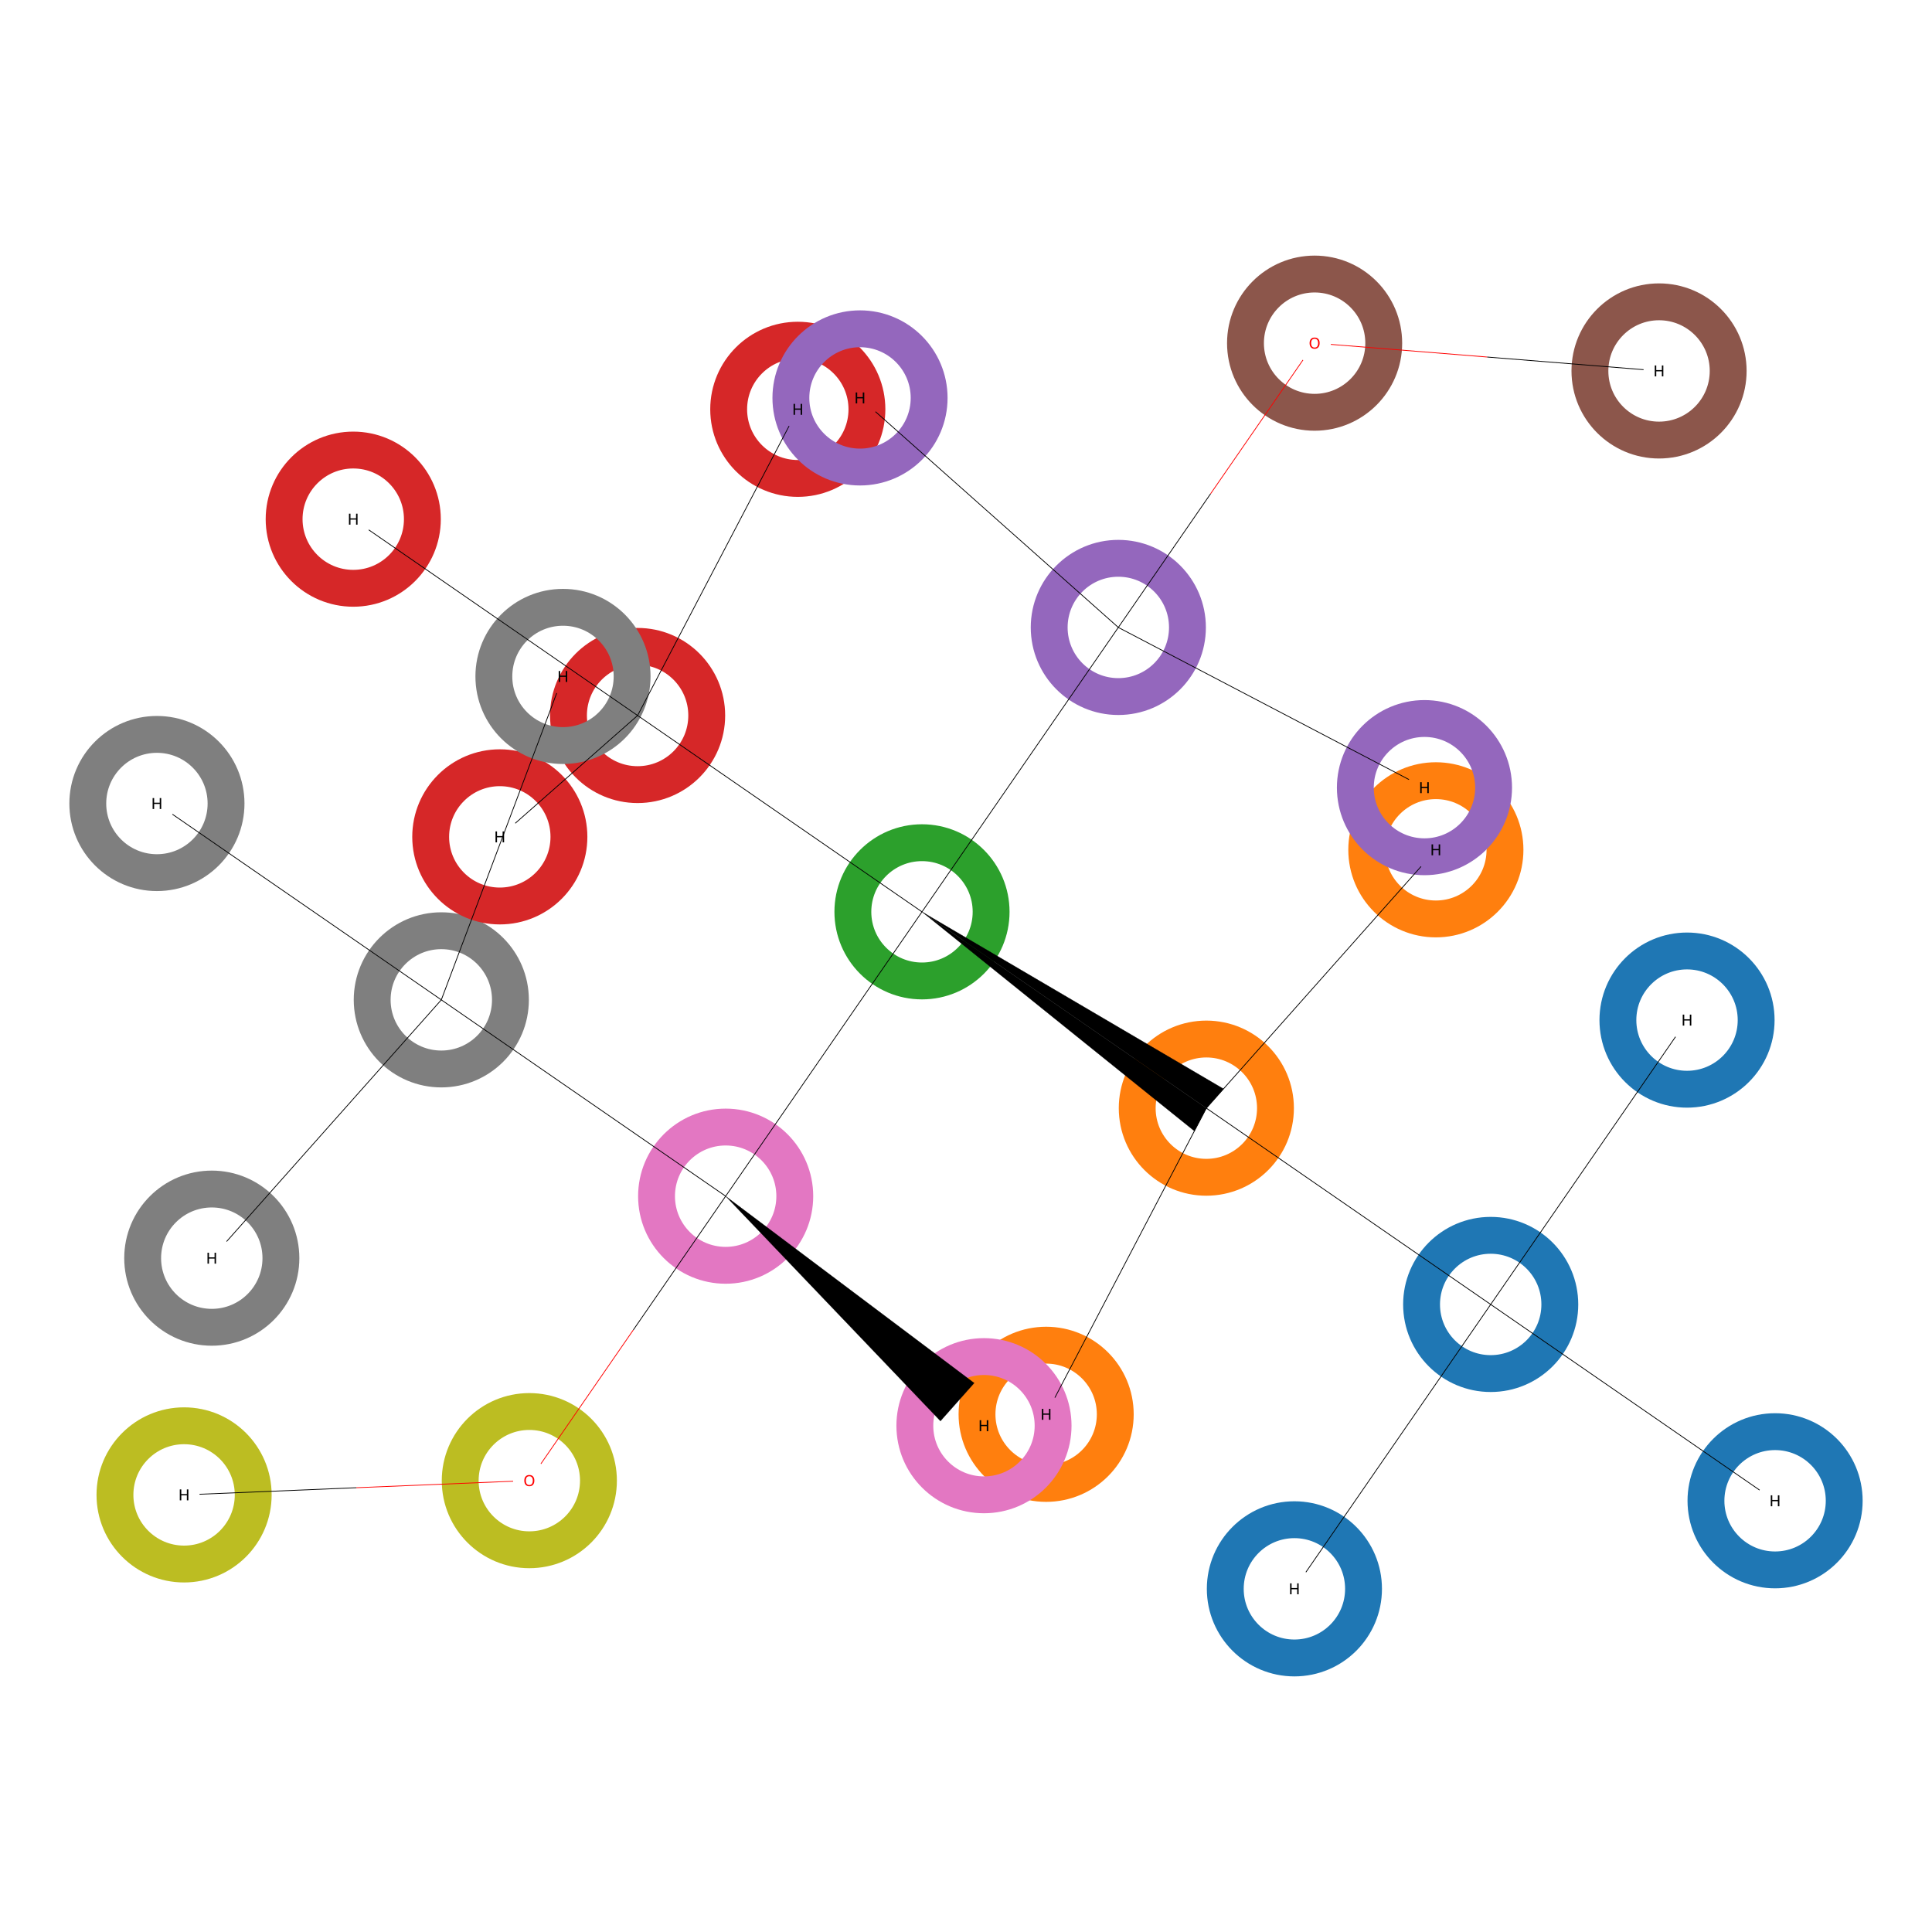 <?xml version='1.0' encoding='iso-8859-1'?>
<svg version='1.1' baseProfile='full'
              xmlns='http://www.w3.org/2000/svg'
                      xmlns:rdkit='http://www.rdkit.org/xml'
                      xmlns:xlink='http://www.w3.org/1999/xlink'
                  xml:space='preserve'
width='5000px' height='5000px' viewBox='0 0 5000 5000'>
<!-- END OF HEADER -->
<rect style='opacity:1.0;fill:#FFFFFF;stroke:none' width='5000.0' height='5000.0' x='0.0' y='0.0'> </rect>
<ellipse cx='3857.9' cy='3375.9' rx='178.9' ry='178.9' class='atom-0'  style='fill:none;stroke:#1F77B4;stroke-width:95.4px;stroke-linecap:butt;stroke-linejoin:miter;stroke-opacity:1' />
<ellipse cx='3122.0' cy='2867.9' rx='178.9' ry='178.9' class='atom-1'  style='fill:none;stroke:#FF7F0E;stroke-width:95.4px;stroke-linecap:butt;stroke-linejoin:miter;stroke-opacity:1' />
<ellipse cx='2386.1' cy='2359.8' rx='178.9' ry='178.9' class='atom-2'  style='fill:none;stroke:#2CA02C;stroke-width:95.4px;stroke-linecap:butt;stroke-linejoin:miter;stroke-opacity:1' />
<ellipse cx='1650.1' cy='1851.7' rx='178.9' ry='178.9' class='atom-3'  style='fill:none;stroke:#D62728;stroke-width:95.4px;stroke-linecap:butt;stroke-linejoin:miter;stroke-opacity:1' />
<ellipse cx='2894.2' cy='1623.8' rx='178.9' ry='178.9' class='atom-4'  style='fill:none;stroke:#9467BD;stroke-width:95.4px;stroke-linecap:butt;stroke-linejoin:miter;stroke-opacity:1' />
<ellipse cx='3402.2' cy='888.1' rx='178.9' ry='178.9' class='atom-5'  style='fill:none;stroke:#8C564B;stroke-width:95.4px;stroke-linecap:butt;stroke-linejoin:miter;stroke-opacity:1' />
<ellipse cx='1878.0' cy='3095.7' rx='178.9' ry='178.9' class='atom-6'  style='fill:none;stroke:#E377C2;stroke-width:95.4px;stroke-linecap:butt;stroke-linejoin:miter;stroke-opacity:1' />
<ellipse cx='1142.1' cy='2587.6' rx='178.9' ry='178.9' class='atom-7'  style='fill:none;stroke:#7F7F7F;stroke-width:95.4px;stroke-linecap:butt;stroke-linejoin:miter;stroke-opacity:1' />
<ellipse cx='1369.9' cy='3831.9' rx='178.9' ry='178.9' class='atom-8'  style='fill:none;stroke:#BCBD22;stroke-width:95.4px;stroke-linecap:butt;stroke-linejoin:miter;stroke-opacity:1' />
<ellipse cx='3349.9' cy='4111.9' rx='178.9' ry='178.9' class='atom-9'  style='fill:none;stroke:#1F77B4;stroke-width:95.4px;stroke-linecap:butt;stroke-linejoin:miter;stroke-opacity:1' />
<ellipse cx='4366.0' cy='2640.0' rx='178.9' ry='178.9' class='atom-10'  style='fill:none;stroke:#1F77B4;stroke-width:95.4px;stroke-linecap:butt;stroke-linejoin:miter;stroke-opacity:1' />
<ellipse cx='4593.9' cy='3884.0' rx='178.9' ry='178.9' class='atom-11'  style='fill:none;stroke:#1F77B4;stroke-width:95.4px;stroke-linecap:butt;stroke-linejoin:miter;stroke-opacity:1' />
<ellipse cx='2707.4' cy='3660.2' rx='178.9' ry='178.9' class='atom-12'  style='fill:none;stroke:#FF7F0E;stroke-width:95.4px;stroke-linecap:butt;stroke-linejoin:miter;stroke-opacity:1' />
<ellipse cx='3716.0' cy='2199.3' rx='178.9' ry='178.9' class='atom-13'  style='fill:none;stroke:#FF7F0E;stroke-width:95.4px;stroke-linecap:butt;stroke-linejoin:miter;stroke-opacity:1' />
<ellipse cx='2064.7' cy='1059.3' rx='178.9' ry='178.9' class='atom-14'  style='fill:none;stroke:#D62728;stroke-width:95.4px;stroke-linecap:butt;stroke-linejoin:miter;stroke-opacity:1' />
<ellipse cx='1293.5' cy='2165.8' rx='178.9' ry='178.9' class='atom-15'  style='fill:none;stroke:#D62728;stroke-width:95.4px;stroke-linecap:butt;stroke-linejoin:miter;stroke-opacity:1' />
<ellipse cx='914.2' cy='1343.6' rx='178.9' ry='178.9' class='atom-16'  style='fill:none;stroke:#D62728;stroke-width:95.4px;stroke-linecap:butt;stroke-linejoin:miter;stroke-opacity:1' />
<ellipse cx='3686.5' cy='2038.4' rx='178.9' ry='178.9' class='atom-17'  style='fill:none;stroke:#9467BD;stroke-width:95.4px;stroke-linecap:butt;stroke-linejoin:miter;stroke-opacity:1' />
<ellipse cx='2225.7' cy='1029.8' rx='178.9' ry='178.9' class='atom-18'  style='fill:none;stroke:#9467BD;stroke-width:95.4px;stroke-linecap:butt;stroke-linejoin:miter;stroke-opacity:1' />
<ellipse cx='4293.6' cy='960.0' rx='178.9' ry='178.9' class='atom-19'  style='fill:none;stroke:#8C564B;stroke-width:95.4px;stroke-linecap:butt;stroke-linejoin:miter;stroke-opacity:1' />
<ellipse cx='2546.5' cy='3689.7' rx='178.9' ry='178.9' class='atom-20'  style='fill:none;stroke:#E377C2;stroke-width:95.4px;stroke-linecap:butt;stroke-linejoin:miter;stroke-opacity:1' />
<ellipse cx='548.1' cy='3256.1' rx='178.9' ry='178.9' class='atom-21'  style='fill:none;stroke:#7F7F7F;stroke-width:95.4px;stroke-linecap:butt;stroke-linejoin:miter;stroke-opacity:1' />
<ellipse cx='1457.0' cy='1750.6' rx='178.9' ry='178.9' class='atom-22'  style='fill:none;stroke:#7F7F7F;stroke-width:95.4px;stroke-linecap:butt;stroke-linejoin:miter;stroke-opacity:1' />
<ellipse cx='406.1' cy='2079.5' rx='178.9' ry='178.9' class='atom-23'  style='fill:none;stroke:#7F7F7F;stroke-width:95.4px;stroke-linecap:butt;stroke-linejoin:miter;stroke-opacity:1' />
<ellipse cx='476.4' cy='3868.8' rx='178.9' ry='178.9' class='atom-24'  style='fill:none;stroke:#BCBD22;stroke-width:95.4px;stroke-linecap:butt;stroke-linejoin:miter;stroke-opacity:1' />
<path class='bond-0 atom-0 atom-1' d='M 3857.9,3375.9 L 3122.0,2867.9' style='fill:none;fill-rule:evenodd;stroke:#000000;stroke-width:2.0px;stroke-linecap:butt;stroke-linejoin:miter;stroke-opacity:1' />
<path class='bond-1 atom-0 atom-9' d='M 3857.9,3375.9 L 3379.6,4068.8' style='fill:none;fill-rule:evenodd;stroke:#000000;stroke-width:2.0px;stroke-linecap:butt;stroke-linejoin:miter;stroke-opacity:1' />
<path class='bond-2 atom-0 atom-10' d='M 3857.9,3375.9 L 4336.3,2683.1' style='fill:none;fill-rule:evenodd;stroke:#000000;stroke-width:2.0px;stroke-linecap:butt;stroke-linejoin:miter;stroke-opacity:1' />
<path class='bond-3 atom-0 atom-11' d='M 3857.9,3375.9 L 4553.9,3856.4' style='fill:none;fill-rule:evenodd;stroke:#000000;stroke-width:2.0px;stroke-linecap:butt;stroke-linejoin:miter;stroke-opacity:1' />
<path class='bond-4 atom-2 atom-1' d='M 2386.1,2359.8 L 3166.4,2817.9 L 3122.0,2867.9 Z' style='fill:#000000;fill-rule:evenodd;fill-opacity:1;stroke:#000000;stroke-width:0.5px;stroke-linecap:butt;stroke-linejoin:miter;stroke-opacity:1;' />
<path class='bond-4 atom-2 atom-1' d='M 2386.1,2359.8 L 3122.0,2867.9 L 3091.0,2927.1 Z' style='fill:#000000;fill-rule:evenodd;fill-opacity:1;stroke:#000000;stroke-width:0.5px;stroke-linecap:butt;stroke-linejoin:miter;stroke-opacity:1;' />
<path class='bond-5 atom-1 atom-12' d='M 3122.0,2867.9 L 2730.0,3617.1' style='fill:none;fill-rule:evenodd;stroke:#000000;stroke-width:2.0px;stroke-linecap:butt;stroke-linejoin:miter;stroke-opacity:1' />
<path class='bond-6 atom-1 atom-13' d='M 3122.0,2867.9 L 3677.7,2242.4' style='fill:none;fill-rule:evenodd;stroke:#000000;stroke-width:2.0px;stroke-linecap:butt;stroke-linejoin:miter;stroke-opacity:1' />
<path class='bond-7 atom-2 atom-3' d='M 2386.1,2359.8 L 1650.1,1851.7' style='fill:none;fill-rule:evenodd;stroke:#000000;stroke-width:2.0px;stroke-linecap:butt;stroke-linejoin:miter;stroke-opacity:1' />
<path class='bond-8 atom-2 atom-4' d='M 2386.1,2359.8 L 2894.2,1623.8' style='fill:none;fill-rule:evenodd;stroke:#000000;stroke-width:2.0px;stroke-linecap:butt;stroke-linejoin:miter;stroke-opacity:1' />
<path class='bond-9 atom-2 atom-6' d='M 2386.1,2359.8 L 1878.0,3095.7' style='fill:none;fill-rule:evenodd;stroke:#000000;stroke-width:2.0px;stroke-linecap:butt;stroke-linejoin:miter;stroke-opacity:1' />
<path class='bond-10 atom-3 atom-14' d='M 1650.1,1851.7 L 2042.2,1102.4' style='fill:none;fill-rule:evenodd;stroke:#000000;stroke-width:2.0px;stroke-linecap:butt;stroke-linejoin:miter;stroke-opacity:1' />
<path class='bond-11 atom-3 atom-15' d='M 1650.1,1851.7 L 1333.5,2130.6' style='fill:none;fill-rule:evenodd;stroke:#000000;stroke-width:2.0px;stroke-linecap:butt;stroke-linejoin:miter;stroke-opacity:1' />
<path class='bond-12 atom-3 atom-16' d='M 1650.1,1851.7 L 954.2,1371.2' style='fill:none;fill-rule:evenodd;stroke:#000000;stroke-width:2.0px;stroke-linecap:butt;stroke-linejoin:miter;stroke-opacity:1' />
<path class='bond-13 atom-4 atom-5' d='M 2894.2,1623.8 L 3133.1,1277.7' style='fill:none;fill-rule:evenodd;stroke:#000000;stroke-width:2.0px;stroke-linecap:butt;stroke-linejoin:miter;stroke-opacity:1' />
<path class='bond-13 atom-4 atom-5' d='M 3133.1,1277.7 L 3372.1,931.6' style='fill:none;fill-rule:evenodd;stroke:#FF0000;stroke-width:2.0px;stroke-linecap:butt;stroke-linejoin:miter;stroke-opacity:1' />
<path class='bond-14 atom-4 atom-17' d='M 2894.2,1623.8 L 3646.5,2017.5' style='fill:none;fill-rule:evenodd;stroke:#000000;stroke-width:2.0px;stroke-linecap:butt;stroke-linejoin:miter;stroke-opacity:1' />
<path class='bond-15 atom-4 atom-18' d='M 2894.2,1623.8 L 2265.7,1065.4' style='fill:none;fill-rule:evenodd;stroke:#000000;stroke-width:2.0px;stroke-linecap:butt;stroke-linejoin:miter;stroke-opacity:1' />
<path class='bond-16 atom-5 atom-19' d='M 3444.2,891.3 L 3848.9,924.0' style='fill:none;fill-rule:evenodd;stroke:#FF0000;stroke-width:2.0px;stroke-linecap:butt;stroke-linejoin:miter;stroke-opacity:1' />
<path class='bond-16 atom-5 atom-19' d='M 3848.9,924.0 L 4253.6,956.7' style='fill:none;fill-rule:evenodd;stroke:#000000;stroke-width:2.0px;stroke-linecap:butt;stroke-linejoin:miter;stroke-opacity:1' />
<path class='bond-17 atom-6 atom-7' d='M 1878.0,3095.7 L 1142.1,2587.6' style='fill:none;fill-rule:evenodd;stroke:#000000;stroke-width:2.0px;stroke-linecap:butt;stroke-linejoin:miter;stroke-opacity:1' />
<path class='bond-18 atom-6 atom-8' d='M 1878.0,3095.7 L 1638.9,3442.0' style='fill:none;fill-rule:evenodd;stroke:#000000;stroke-width:2.0px;stroke-linecap:butt;stroke-linejoin:miter;stroke-opacity:1' />
<path class='bond-18 atom-6 atom-8' d='M 1638.9,3442.0 L 1399.8,3788.4' style='fill:none;fill-rule:evenodd;stroke:#FF0000;stroke-width:2.0px;stroke-linecap:butt;stroke-linejoin:miter;stroke-opacity:1' />
<path class='bond-19 atom-6 atom-20' d='M 1878.0,3095.7 L 2521.2,3579.3 L 2433.9,3677.6 Z' style='fill:#000000;fill-rule:evenodd;fill-opacity:1;stroke:#000000;stroke-width:0.5px;stroke-linecap:butt;stroke-linejoin:miter;stroke-opacity:1;' />
<path class='bond-20 atom-7 atom-21' d='M 1142.1,2587.6 L 586.4,3213.0' style='fill:none;fill-rule:evenodd;stroke:#000000;stroke-width:2.0px;stroke-linecap:butt;stroke-linejoin:miter;stroke-opacity:1' />
<path class='bond-21 atom-7 atom-22' d='M 1142.1,2587.6 L 1440.8,1793.7' style='fill:none;fill-rule:evenodd;stroke:#000000;stroke-width:2.0px;stroke-linecap:butt;stroke-linejoin:miter;stroke-opacity:1' />
<path class='bond-22 atom-7 atom-23' d='M 1142.1,2587.6 L 446.1,2107.2' style='fill:none;fill-rule:evenodd;stroke:#000000;stroke-width:2.0px;stroke-linecap:butt;stroke-linejoin:miter;stroke-opacity:1' />
<path class='bond-23 atom-8 atom-24' d='M 1328.0,3833.4 L 922.2,3850.2' style='fill:none;fill-rule:evenodd;stroke:#FF0000;stroke-width:2.0px;stroke-linecap:butt;stroke-linejoin:miter;stroke-opacity:1' />
<path class='bond-23 atom-8 atom-24' d='M 922.2,3850.2 L 516.4,3867.1' style='fill:none;fill-rule:evenodd;stroke:#000000;stroke-width:2.0px;stroke-linecap:butt;stroke-linejoin:miter;stroke-opacity:1' />
<path class='atom-5' d='M 3389.2 888.0
Q 3389.2 881.2, 3392.6 877.4
Q 3396.0 873.6, 3402.2 873.6
Q 3408.5 873.6, 3411.9 877.4
Q 3415.2 881.2, 3415.2 888.0
Q 3415.2 894.9, 3411.8 898.8
Q 3408.4 902.7, 3402.2 902.7
Q 3396.0 902.7, 3392.6 898.8
Q 3389.2 894.9, 3389.2 888.0
M 3402.2 899.5
Q 3406.6 899.5, 3408.9 896.6
Q 3411.2 893.7, 3411.2 888.0
Q 3411.2 882.4, 3408.9 879.6
Q 3406.6 876.8, 3402.2 876.8
Q 3397.9 876.8, 3395.6 879.6
Q 3393.2 882.4, 3393.2 888.0
Q 3393.2 893.7, 3395.6 896.6
Q 3397.9 899.5, 3402.2 899.5
' fill='#FF0000'/>
<path class='atom-8' d='M 1356.9 3831.7
Q 1356.9 3824.9, 1360.3 3821.1
Q 1363.6 3817.3, 1369.9 3817.3
Q 1376.2 3817.3, 1379.5 3821.1
Q 1382.9 3824.9, 1382.9 3831.7
Q 1382.9 3838.6, 1379.5 3842.5
Q 1376.1 3846.4, 1369.9 3846.4
Q 1363.7 3846.4, 1360.3 3842.5
Q 1356.9 3838.6, 1356.9 3831.7
M 1369.9 3843.2
Q 1374.2 3843.2, 1376.5 3840.3
Q 1378.9 3837.4, 1378.9 3831.7
Q 1378.9 3826.2, 1376.5 3823.4
Q 1374.2 3820.5, 1369.9 3820.5
Q 1365.6 3820.5, 1363.2 3823.3
Q 1360.9 3826.1, 1360.9 3831.7
Q 1360.9 3837.4, 1363.2 3840.3
Q 1365.6 3843.2, 1369.9 3843.2
' fill='#FF0000'/>
<path class='atom-9' d='M 3338.8 4097.7
L 3342.6 4097.7
L 3342.6 4109.8
L 3357.1 4109.8
L 3357.1 4097.7
L 3360.9 4097.7
L 3360.9 4126.0
L 3357.1 4126.0
L 3357.1 4113.0
L 3342.6 4113.0
L 3342.6 4126.0
L 3338.8 4126.0
L 3338.8 4097.7
' fill='#000000'/>
<path class='atom-10' d='M 4354.9 2625.8
L 4358.8 2625.8
L 4358.8 2637.9
L 4373.3 2637.9
L 4373.3 2625.8
L 4377.1 2625.8
L 4377.1 2654.2
L 4373.3 2654.2
L 4373.3 2641.1
L 4358.8 2641.1
L 4358.8 2654.2
L 4354.9 2654.2
L 4354.9 2625.8
' fill='#000000'/>
<path class='atom-11' d='M 4582.8 3869.9
L 4586.6 3869.9
L 4586.6 3881.9
L 4601.1 3881.9
L 4601.1 3869.9
L 4605.0 3869.9
L 4605.0 3898.2
L 4601.1 3898.2
L 4601.1 3885.1
L 4586.6 3885.1
L 4586.6 3898.2
L 4582.8 3898.2
L 4582.8 3869.9
' fill='#000000'/>
<path class='atom-12' d='M 2696.3 3646.1
L 2700.2 3646.1
L 2700.2 3658.1
L 2714.7 3658.1
L 2714.7 3646.1
L 2718.5 3646.1
L 2718.5 3674.4
L 2714.7 3674.4
L 2714.7 3661.3
L 2700.2 3661.3
L 2700.2 3674.4
L 2696.3 3674.4
L 2696.3 3646.1
' fill='#000000'/>
<path class='atom-13' d='M 3704.9 2185.2
L 3708.8 2185.2
L 3708.8 2197.2
L 3723.3 2197.2
L 3723.3 2185.2
L 3727.1 2185.2
L 3727.1 2213.5
L 3723.3 2213.5
L 3723.3 2200.4
L 3708.8 2200.4
L 3708.8 2213.5
L 3704.9 2213.5
L 3704.9 2185.2
' fill='#000000'/>
<path class='atom-14' d='M 2053.7 1045.2
L 2057.5 1045.2
L 2057.5 1057.2
L 2072.0 1057.2
L 2072.0 1045.2
L 2075.8 1045.2
L 2075.8 1073.5
L 2072.0 1073.5
L 2072.0 1060.4
L 2057.5 1060.4
L 2057.5 1073.5
L 2053.7 1073.5
L 2053.7 1045.2
' fill='#000000'/>
<path class='atom-15' d='M 1282.4 2151.7
L 1286.3 2151.7
L 1286.3 2163.7
L 1300.8 2163.7
L 1300.8 2151.7
L 1304.6 2151.7
L 1304.6 2180.0
L 1300.8 2180.0
L 1300.8 2166.9
L 1286.3 2166.9
L 1286.3 2180.0
L 1282.4 2180.0
L 1282.4 2151.7
' fill='#000000'/>
<path class='atom-16' d='M 903.1 1329.4
L 907.0 1329.4
L 907.0 1341.5
L 921.5 1341.5
L 921.5 1329.4
L 925.3 1329.4
L 925.3 1357.8
L 921.5 1357.8
L 921.5 1344.7
L 907.0 1344.7
L 907.0 1357.8
L 903.1 1357.8
L 903.1 1329.4
' fill='#000000'/>
<path class='atom-17' d='M 3675.5 2024.3
L 3679.3 2024.3
L 3679.3 2036.3
L 3693.8 2036.3
L 3693.8 2024.3
L 3697.6 2024.3
L 3697.6 2052.6
L 3693.8 2052.6
L 3693.8 2039.5
L 3679.3 2039.5
L 3679.3 2052.6
L 3675.5 2052.6
L 3675.5 2024.3
' fill='#000000'/>
<path class='atom-18' d='M 2214.6 1015.7
L 2218.4 1015.7
L 2218.4 1027.7
L 2232.9 1027.7
L 2232.9 1015.7
L 2236.7 1015.7
L 2236.7 1044.0
L 2232.9 1044.0
L 2232.9 1030.9
L 2218.4 1030.9
L 2218.4 1044.0
L 2214.6 1044.0
L 2214.6 1015.7
' fill='#000000'/>
<path class='atom-19' d='M 4282.5 945.8
L 4286.4 945.8
L 4286.4 957.8
L 4300.9 957.8
L 4300.9 945.8
L 4304.7 945.8
L 4304.7 974.1
L 4300.9 974.1
L 4300.9 961.0
L 4286.4 961.0
L 4286.4 974.1
L 4282.5 974.1
L 4282.5 945.8
' fill='#000000'/>
<path class='atom-20' d='M 2535.4 3675.5
L 2539.3 3675.5
L 2539.3 3687.6
L 2553.7 3687.6
L 2553.7 3675.5
L 2557.6 3675.5
L 2557.6 3703.9
L 2553.7 3703.9
L 2553.7 3690.8
L 2539.3 3690.8
L 2539.3 3703.9
L 2535.4 3703.9
L 2535.4 3675.5
' fill='#000000'/>
<path class='atom-21' d='M 537.0 3242.0
L 540.8 3242.0
L 540.8 3254.0
L 555.3 3254.0
L 555.3 3242.0
L 559.1 3242.0
L 559.1 3270.3
L 555.3 3270.3
L 555.3 3257.2
L 540.8 3257.2
L 540.8 3270.3
L 537.0 3270.3
L 537.0 3242.0
' fill='#000000'/>
<path class='atom-22' d='M 1445.9 1736.5
L 1449.7 1736.5
L 1449.7 1748.5
L 1464.2 1748.5
L 1464.2 1736.5
L 1468.0 1736.5
L 1468.0 1764.8
L 1464.2 1764.8
L 1464.2 1751.7
L 1449.7 1751.7
L 1449.7 1764.8
L 1445.9 1764.8
L 1445.9 1736.5
' fill='#000000'/>
<path class='atom-23' d='M 395.0 2065.4
L 398.9 2065.4
L 398.9 2077.4
L 413.4 2077.4
L 413.4 2065.4
L 417.2 2065.4
L 417.2 2093.7
L 413.4 2093.7
L 413.4 2080.6
L 398.9 2080.6
L 398.9 2093.7
L 395.0 2093.7
L 395.0 2065.4
' fill='#000000'/>
<path class='atom-24' d='M 465.3 3854.6
L 469.2 3854.6
L 469.2 3866.7
L 483.6 3866.7
L 483.6 3854.6
L 487.5 3854.6
L 487.5 3882.9
L 483.6 3882.9
L 483.6 3869.9
L 469.2 3869.9
L 469.2 3882.9
L 465.3 3882.9
L 465.3 3854.6
' fill='#000000'/>
</svg>
